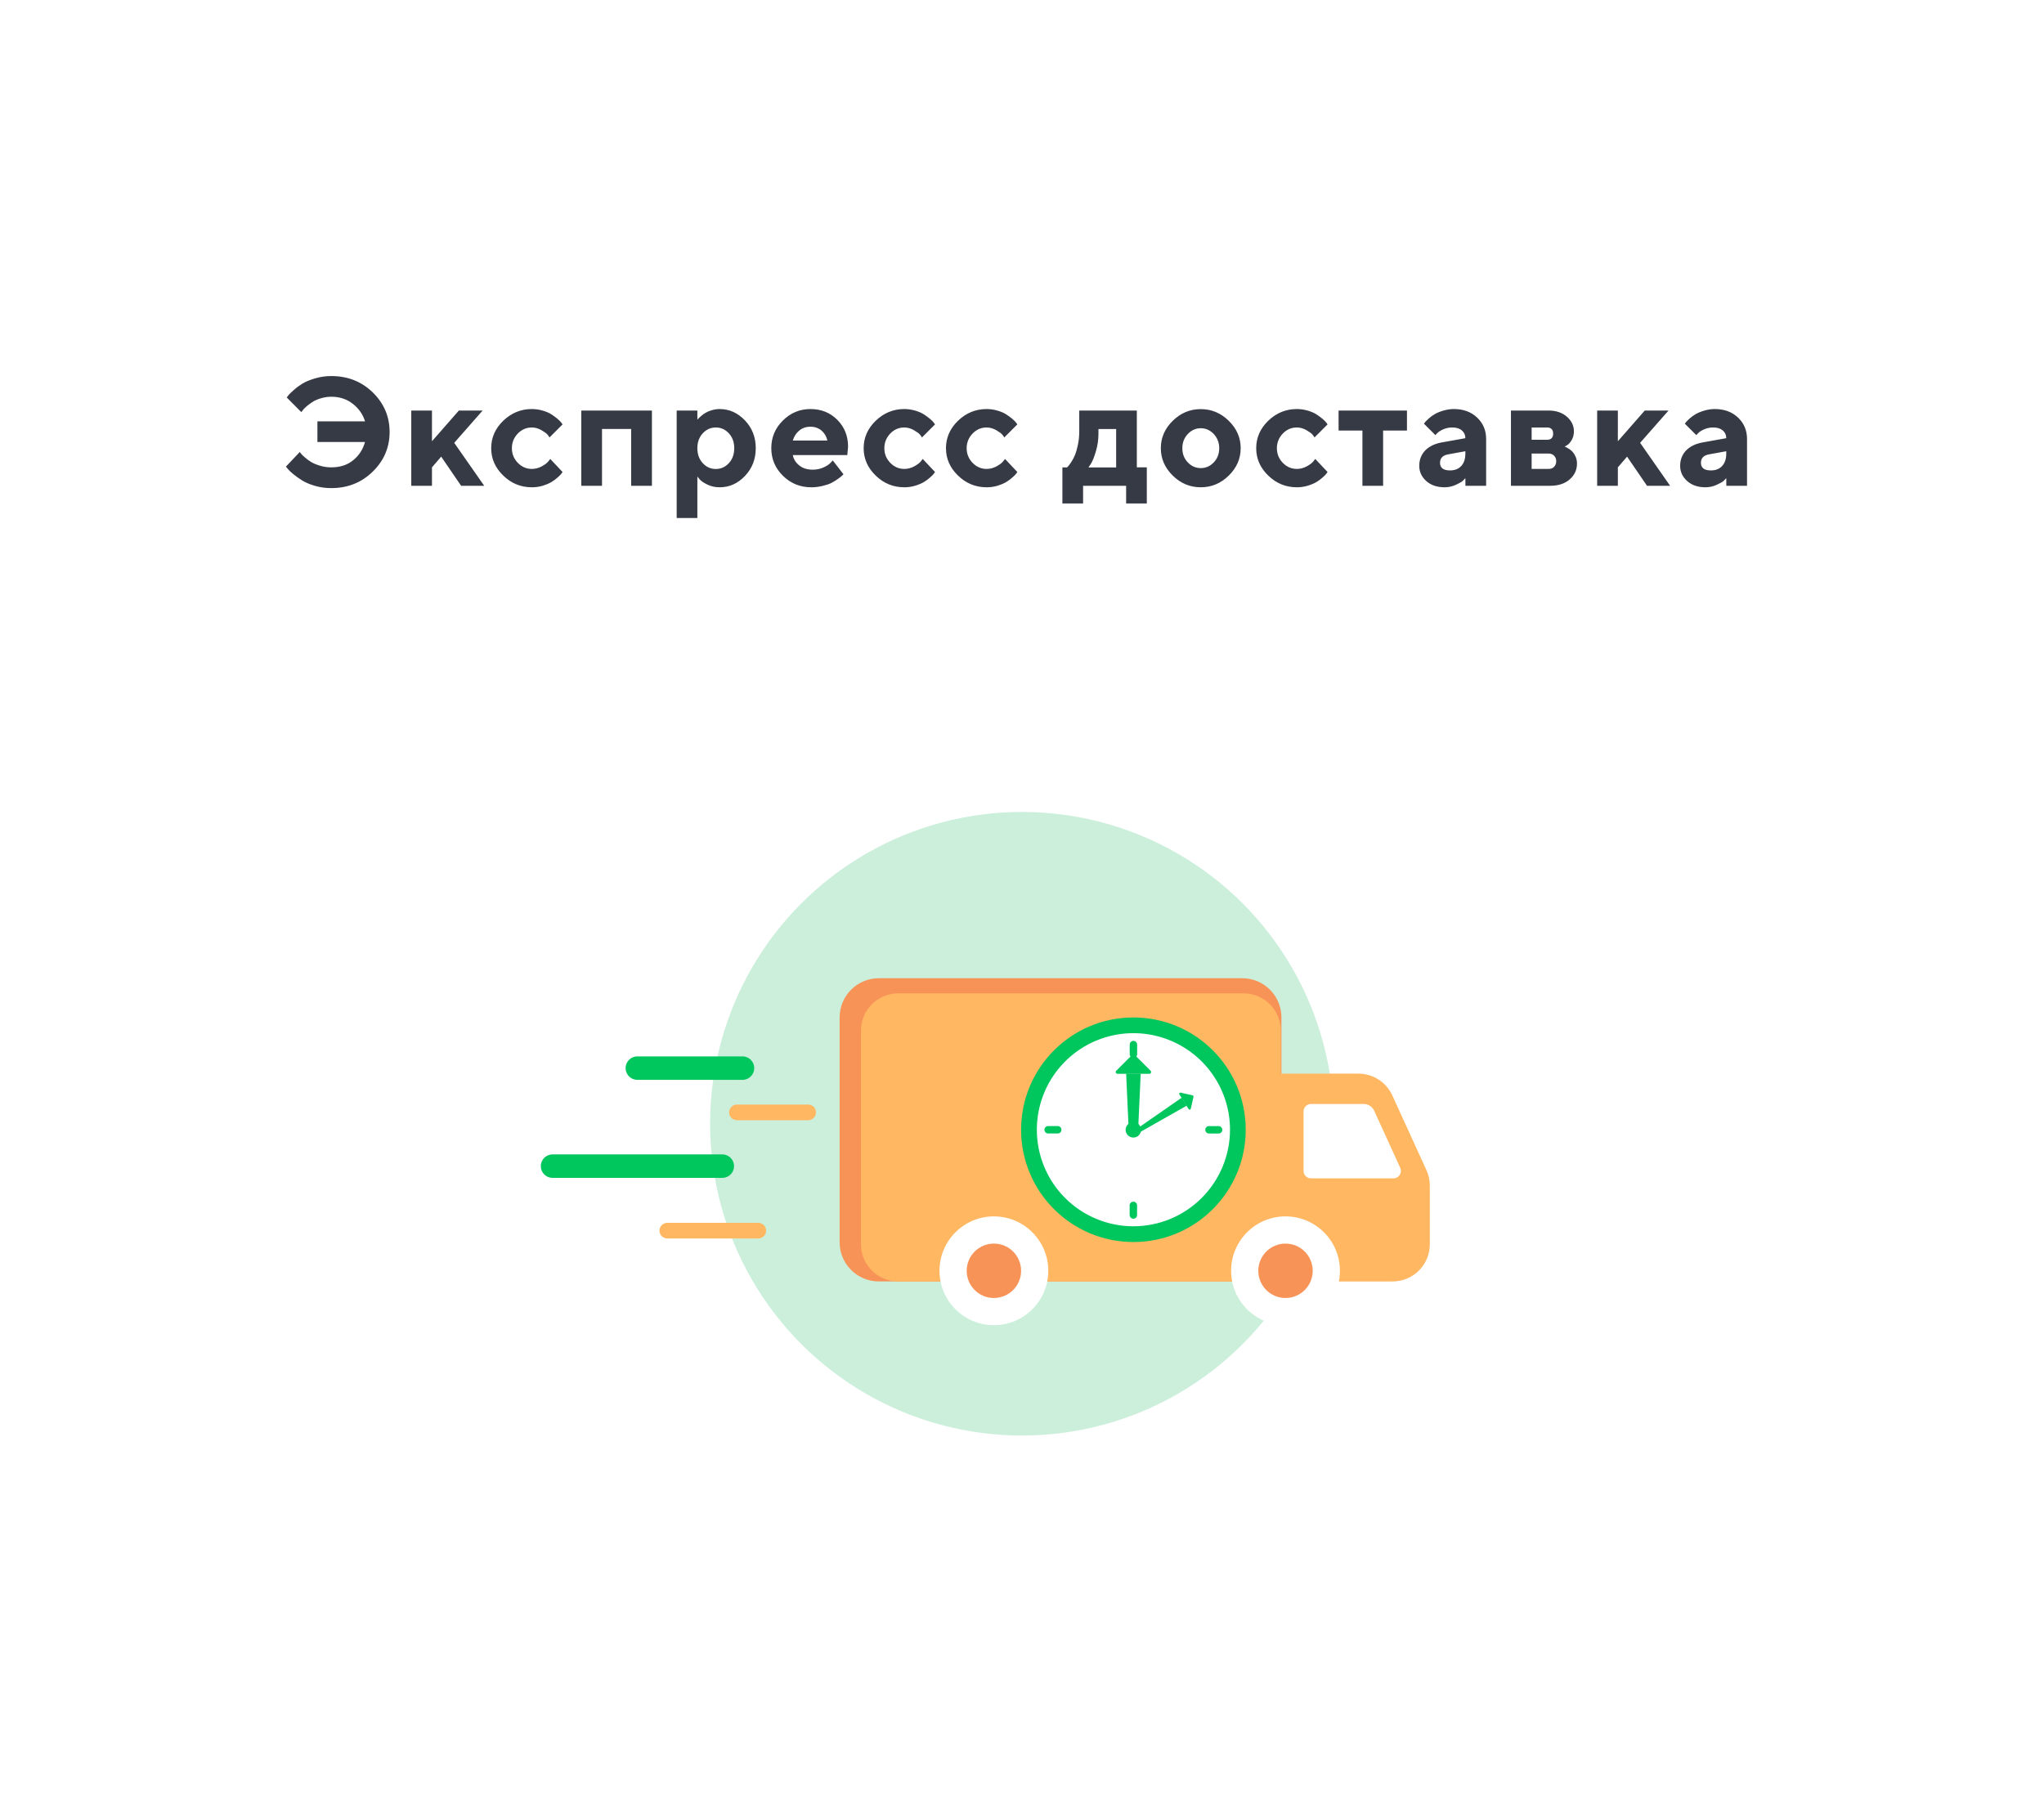 <svg width="213" height="189" viewBox="0 0 213 189" fill="none" xmlns="http://www.w3.org/2000/svg">
<g filter="url(#filter0_d_1457_532)">
<rect x="17.998" y="17.631" width="175" height="150" rx="10" fill="white"/>
<path d="M33.522 37.197C32.928 37.197 32.366 37.283 31.834 37.44C31.303 37.596 30.866 37.775 30.538 37.971C30.209 38.174 29.897 38.4 29.616 38.65C29.327 38.908 29.139 39.088 29.061 39.19C28.983 39.291 28.92 39.369 28.881 39.432L30.397 40.955L30.53 40.791C30.6 40.682 30.725 40.549 30.905 40.393C31.077 40.236 31.288 40.08 31.522 39.924C31.756 39.768 32.045 39.635 32.405 39.525C32.764 39.416 33.131 39.353 33.522 39.353C34.397 39.353 35.147 39.603 35.772 40.096C36.397 40.588 36.819 41.197 37.038 41.916H32.077V44.072H37.038C36.819 44.846 36.413 45.478 35.803 45.971C35.194 46.471 34.436 46.713 33.522 46.713C33.116 46.713 32.717 46.658 32.342 46.541C31.959 46.424 31.655 46.299 31.428 46.158C31.194 46.018 30.975 45.861 30.772 45.674C30.561 45.494 30.428 45.369 30.373 45.291C30.311 45.213 30.272 45.158 30.241 45.111L28.795 46.635L28.991 46.877C29.108 47.025 29.303 47.205 29.569 47.424C29.834 47.643 30.139 47.861 30.491 48.08C30.842 48.299 31.288 48.486 31.827 48.643C32.366 48.799 32.928 48.877 33.522 48.877C35.225 48.877 36.663 48.307 37.834 47.166C39.006 46.025 39.6 44.643 39.6 43.033C39.6 41.424 39.014 40.049 37.85 38.908C36.678 37.768 35.241 37.197 33.522 37.197ZM49.295 40.791H46.819L44.014 43.994V40.791H41.858V48.635H44.014V46.713L44.975 45.596L47.053 48.635H49.459L46.334 44.158L49.295 40.791ZM50.186 44.713C50.186 45.807 50.6 46.76 51.444 47.572C52.28 48.385 53.272 48.791 54.42 48.791C54.827 48.791 55.217 48.736 55.584 48.619C55.952 48.502 56.248 48.377 56.475 48.236C56.709 48.096 56.92 47.94 57.116 47.76C57.319 47.58 57.444 47.455 57.498 47.377C57.553 47.299 57.592 47.244 57.623 47.197L56.342 45.838L56.131 46.103C55.991 46.275 55.756 46.447 55.436 46.619C55.116 46.791 54.78 46.877 54.42 46.877C53.858 46.877 53.373 46.666 52.959 46.244C52.553 45.822 52.342 45.315 52.342 44.721C52.342 44.127 52.553 43.611 52.959 43.19C53.366 42.768 53.858 42.557 54.42 42.557C54.78 42.557 55.116 42.658 55.436 42.846C55.756 43.033 55.967 43.19 56.061 43.307C56.155 43.432 56.225 43.525 56.264 43.596L57.623 42.236L57.506 42.072C57.428 41.963 57.295 41.822 57.108 41.666C56.928 41.51 56.717 41.361 56.483 41.205C56.248 41.049 55.952 40.916 55.584 40.807C55.217 40.697 54.827 40.635 54.42 40.635C53.272 40.635 52.28 41.049 51.436 41.861C50.6 42.674 50.186 43.627 50.186 44.713ZM61.733 42.713H64.772V48.635H66.936V40.791H59.577V48.635H61.733V42.713ZM73.991 48.791C75.006 48.791 75.881 48.4 76.631 47.611C77.381 46.822 77.756 45.853 77.756 44.713C77.756 43.572 77.381 42.611 76.631 41.822C75.881 41.033 75.006 40.635 73.991 40.635C73.702 40.635 73.428 40.682 73.163 40.76C72.897 40.838 72.678 40.932 72.514 41.033C72.342 41.135 72.186 41.252 72.045 41.377C71.905 41.502 71.811 41.588 71.764 41.635C71.717 41.682 71.686 41.721 71.67 41.752V40.791H69.514V51.994H71.67V47.674L71.913 47.963C72.069 48.15 72.342 48.33 72.733 48.518C73.124 48.705 73.538 48.791 73.991 48.791ZM73.592 42.557C74.124 42.557 74.577 42.76 74.952 43.166C75.327 43.572 75.514 44.088 75.514 44.721C75.514 45.346 75.327 45.869 74.952 46.275C74.577 46.682 74.124 46.885 73.592 46.885C73.061 46.885 72.608 46.682 72.233 46.275C71.858 45.869 71.67 45.346 71.67 44.721C71.67 44.088 71.858 43.572 72.233 43.166C72.608 42.76 73.061 42.557 73.592 42.557ZM87.295 45.432L87.374 44.557C87.374 43.44 86.999 42.51 86.256 41.76C85.506 41.01 84.577 40.635 83.46 40.635C82.335 40.635 81.374 41.041 80.577 41.838C79.772 42.635 79.374 43.596 79.374 44.713C79.374 45.838 79.78 46.799 80.592 47.596C81.405 48.393 82.381 48.791 83.538 48.791C83.944 48.791 84.335 48.744 84.717 48.65C85.1 48.557 85.413 48.455 85.655 48.33C85.889 48.205 86.116 48.065 86.335 47.908C86.545 47.752 86.686 47.643 86.749 47.58L86.897 47.432L85.78 45.994L85.553 46.236C85.413 46.4 85.163 46.565 84.819 46.721C84.475 46.877 84.1 46.955 83.694 46.955C83.131 46.955 82.663 46.815 82.295 46.518C81.92 46.221 81.694 45.861 81.616 45.432H87.295ZM83.46 42.478C83.913 42.478 84.303 42.619 84.616 42.885C84.928 43.158 85.131 43.502 85.217 43.916H81.616C81.741 43.494 81.967 43.143 82.288 42.877C82.608 42.611 82.999 42.478 83.46 42.478ZM88.999 44.713C88.999 45.807 89.413 46.76 90.256 47.572C91.092 48.385 92.085 48.791 93.233 48.791C93.639 48.791 94.03 48.736 94.397 48.619C94.764 48.502 95.061 48.377 95.288 48.236C95.522 48.096 95.733 47.94 95.928 47.76C96.131 47.58 96.256 47.455 96.311 47.377C96.366 47.299 96.405 47.244 96.436 47.197L95.155 45.838L94.944 46.103C94.803 46.275 94.569 46.447 94.249 46.619C93.928 46.791 93.592 46.877 93.233 46.877C92.67 46.877 92.186 46.666 91.772 46.244C91.366 45.822 91.155 45.315 91.155 44.721C91.155 44.127 91.366 43.611 91.772 43.19C92.178 42.768 92.67 42.557 93.233 42.557C93.592 42.557 93.928 42.658 94.249 42.846C94.569 43.033 94.78 43.19 94.874 43.307C94.967 43.432 95.038 43.525 95.077 43.596L96.436 42.236L96.319 42.072C96.241 41.963 96.108 41.822 95.92 41.666C95.741 41.51 95.53 41.361 95.295 41.205C95.061 41.049 94.764 40.916 94.397 40.807C94.03 40.697 93.639 40.635 93.233 40.635C92.085 40.635 91.092 41.049 90.249 41.861C89.413 42.674 88.999 43.627 88.999 44.713ZM97.577 44.713C97.577 45.807 97.991 46.76 98.835 47.572C99.67 48.385 100.663 48.791 101.811 48.791C102.217 48.791 102.608 48.736 102.975 48.619C103.342 48.502 103.639 48.377 103.866 48.236C104.1 48.096 104.311 47.94 104.506 47.76C104.709 47.58 104.834 47.455 104.889 47.377C104.944 47.299 104.983 47.244 105.014 47.197L103.733 45.838L103.522 46.103C103.381 46.275 103.147 46.447 102.827 46.619C102.506 46.791 102.17 46.877 101.811 46.877C101.249 46.877 100.764 46.666 100.35 46.244C99.944 45.822 99.733 45.315 99.733 44.721C99.733 44.127 99.944 43.611 100.35 43.19C100.756 42.768 101.249 42.557 101.811 42.557C102.17 42.557 102.506 42.658 102.827 42.846C103.147 43.033 103.358 43.19 103.452 43.307C103.545 43.432 103.616 43.525 103.655 43.596L105.014 42.236L104.897 42.072C104.819 41.963 104.686 41.822 104.499 41.666C104.319 41.51 104.108 41.361 103.874 41.205C103.639 41.049 103.342 40.916 102.975 40.807C102.608 40.697 102.217 40.635 101.811 40.635C100.663 40.635 99.67 41.049 98.827 41.861C97.991 42.674 97.577 43.627 97.577 44.713ZM109.709 46.713V50.478H111.866V48.635H116.35V50.478H118.506V46.713H117.467V40.791H111.467V42.955C111.467 43.447 111.42 43.916 111.327 44.361C111.233 44.799 111.131 45.158 111.022 45.424C110.913 45.69 110.78 45.94 110.631 46.166C110.483 46.385 110.381 46.525 110.319 46.588C110.256 46.643 110.217 46.69 110.186 46.721L109.709 46.713ZM113.467 42.721H115.311V46.721H112.428L112.702 46.307C112.874 46.025 113.038 45.596 113.209 45.01C113.381 44.424 113.467 43.822 113.467 43.205V42.721ZM122.209 44.721C122.209 44.135 122.397 43.643 122.78 43.236C123.155 42.838 123.608 42.635 124.131 42.635C124.647 42.635 125.1 42.838 125.483 43.236C125.858 43.643 126.053 44.135 126.053 44.721C126.053 45.307 125.858 45.799 125.483 46.197C125.1 46.596 124.647 46.791 124.131 46.791C123.608 46.791 123.155 46.596 122.78 46.197C122.397 45.799 122.209 45.307 122.209 44.721ZM128.288 44.713C128.288 43.627 127.874 42.674 127.045 41.861C126.217 41.049 125.249 40.643 124.131 40.643C123.006 40.643 122.038 41.049 121.209 41.861C120.381 42.674 119.967 43.627 119.967 44.713C119.967 45.807 120.381 46.76 121.209 47.572C122.038 48.385 123.006 48.791 124.131 48.791C125.249 48.791 126.217 48.385 127.045 47.572C127.874 46.76 128.288 45.807 128.288 44.713ZM129.905 44.713C129.905 45.807 130.319 46.76 131.163 47.572C131.999 48.385 132.991 48.791 134.139 48.791C134.545 48.791 134.936 48.736 135.303 48.619C135.67 48.502 135.967 48.377 136.194 48.236C136.428 48.096 136.639 47.94 136.834 47.76C137.038 47.58 137.163 47.455 137.217 47.377C137.272 47.299 137.311 47.244 137.342 47.197L136.061 45.838L135.85 46.103C135.709 46.275 135.475 46.447 135.155 46.619C134.834 46.791 134.499 46.877 134.139 46.877C133.577 46.877 133.092 46.666 132.678 46.244C132.272 45.822 132.061 45.315 132.061 44.721C132.061 44.127 132.272 43.611 132.678 43.19C133.084 42.768 133.577 42.557 134.139 42.557C134.499 42.557 134.834 42.658 135.155 42.846C135.475 43.033 135.686 43.19 135.78 43.307C135.874 43.432 135.944 43.525 135.983 43.596L137.342 42.236L137.225 42.072C137.147 41.963 137.014 41.822 136.827 41.666C136.647 41.51 136.436 41.361 136.202 41.205C135.967 41.049 135.67 40.916 135.303 40.807C134.936 40.697 134.545 40.635 134.139 40.635C132.991 40.635 131.999 41.049 131.155 41.861C130.319 42.674 129.905 43.627 129.905 44.713ZM138.491 42.877H140.975V48.635H143.131V42.877H145.616V40.791H138.491V42.877ZM151.709 48.635H153.866V43.752C153.866 42.861 153.553 42.119 152.928 41.525C152.303 40.932 151.491 40.635 150.506 40.635C150.124 40.635 149.749 40.697 149.381 40.807C149.022 40.916 148.725 41.041 148.499 41.174C148.28 41.307 148.069 41.455 147.881 41.627C147.694 41.799 147.569 41.924 147.514 41.994C147.459 42.065 147.413 42.119 147.381 42.158L148.577 43.353L148.756 43.166C148.881 43.025 149.084 42.893 149.374 42.76C149.67 42.627 149.991 42.557 150.342 42.557C150.772 42.557 151.108 42.666 151.342 42.869C151.584 43.08 151.702 43.346 151.702 43.674L149.217 44.119C148.499 44.252 147.928 44.533 147.514 44.955C147.108 45.385 146.897 45.916 146.897 46.557C146.897 47.182 147.147 47.705 147.631 48.143C148.124 48.58 148.756 48.791 149.538 48.791C149.944 48.791 150.334 48.705 150.709 48.533C151.084 48.361 151.334 48.221 151.444 48.111C151.553 48.002 151.639 47.916 151.702 47.838L151.709 48.635ZM150.1 47.033C149.413 47.033 149.061 46.768 149.061 46.236C149.061 45.744 149.358 45.447 149.944 45.353L151.702 45.033V45.275C151.702 45.83 151.561 46.26 151.272 46.572C150.983 46.885 150.592 47.033 150.1 47.033ZM156.452 40.791V48.635H160.53C161.381 48.635 162.061 48.416 162.569 47.971C163.077 47.533 163.334 46.978 163.334 46.315C163.334 46.065 163.288 45.83 163.194 45.611C163.1 45.4 162.999 45.236 162.889 45.111C162.78 44.986 162.647 44.877 162.499 44.783C162.342 44.69 162.241 44.627 162.186 44.603C162.124 44.588 162.084 44.572 162.053 44.557L162.288 44.408C162.444 44.33 162.608 44.15 162.772 43.885C162.928 43.619 163.014 43.315 163.014 42.955C163.014 42.369 162.764 41.861 162.28 41.432C161.788 41.01 161.155 40.791 160.374 40.791H156.452ZM160.374 45.275C160.616 45.275 160.811 45.353 160.952 45.502C161.092 45.65 161.17 45.838 161.17 46.072C161.17 46.307 161.092 46.502 160.952 46.65C160.811 46.807 160.616 46.877 160.374 46.877H158.608V45.275H160.374ZM160.85 43.197C160.85 43.627 160.631 43.838 160.209 43.838H158.608V42.557H160.209C160.631 42.557 160.85 42.775 160.85 43.197ZM172.874 40.791H170.397L167.592 43.994V40.791H165.436V48.635H167.592V46.713L168.553 45.596L170.631 48.635H173.038L169.913 44.158L172.874 40.791ZM178.897 48.635H181.053V43.752C181.053 42.861 180.741 42.119 180.116 41.525C179.491 40.932 178.678 40.635 177.694 40.635C177.311 40.635 176.936 40.697 176.569 40.807C176.209 40.916 175.913 41.041 175.686 41.174C175.467 41.307 175.256 41.455 175.069 41.627C174.881 41.799 174.756 41.924 174.702 41.994C174.647 42.065 174.6 42.119 174.569 42.158L175.764 43.353L175.944 43.166C176.069 43.025 176.272 42.893 176.561 42.76C176.858 42.627 177.178 42.557 177.53 42.557C177.959 42.557 178.295 42.666 178.53 42.869C178.772 43.08 178.889 43.346 178.889 43.674L176.405 44.119C175.686 44.252 175.116 44.533 174.702 44.955C174.295 45.385 174.084 45.916 174.084 46.557C174.084 47.182 174.334 47.705 174.819 48.143C175.311 48.58 175.944 48.791 176.725 48.791C177.131 48.791 177.522 48.705 177.897 48.533C178.272 48.361 178.522 48.221 178.631 48.111C178.741 48.002 178.827 47.916 178.889 47.838L178.897 48.635ZM177.288 47.033C176.6 47.033 176.249 46.768 176.249 46.236C176.249 45.744 176.545 45.447 177.131 45.353L178.889 45.033V45.275C178.889 45.83 178.749 46.26 178.459 46.572C178.17 46.885 177.78 47.033 177.288 47.033Z" fill="#363A45"/>
<circle cx="105.499" cy="115.131" r="32.5" fill="#CCEFDB"/>
<path d="M86.494 104.047C86.494 101.791 88.322 99.963 90.577 99.963H128.452C130.707 99.963 132.535 101.791 132.535 104.047V131.568H90.577C88.322 131.568 86.494 129.74 86.494 127.484V104.047Z" fill="#F89358"/>
<path fill-rule="evenodd" clip-rule="evenodd" d="M88.719 105.421C88.719 103.278 90.456 101.541 92.598 101.541H128.584C130.727 101.541 132.464 103.278 132.464 105.421V109.908H140.559C142.079 109.908 143.458 110.795 144.089 112.176L147.648 119.971C147.879 120.476 147.998 121.026 147.998 121.582V127.689C147.998 129.831 146.261 131.569 144.118 131.569H132.464V131.57H92.598C90.456 131.57 88.719 129.833 88.719 127.69V105.421Z" fill="#FFB762"/>
<path d="M141.108 113.07H135.615C135.186 113.07 134.839 113.418 134.839 113.846V120.046C134.839 120.475 135.186 120.822 135.615 120.822H144.209C144.774 120.822 145.149 120.238 144.915 119.724L142.196 113.769C142.001 113.344 141.576 113.07 141.108 113.07Z" fill="white"/>
<path d="M132.96 136.125C129.829 136.125 127.291 133.587 127.291 130.456C127.291 127.325 129.829 124.787 132.96 124.787C136.091 124.787 138.629 127.325 138.629 130.456C138.629 133.587 136.091 136.125 132.96 136.125Z" fill="white"/>
<path d="M132.96 133.293C131.395 133.293 130.125 132.024 130.125 130.458C130.125 128.892 131.395 127.623 132.96 127.623C134.526 127.623 135.795 128.892 135.795 130.458C135.795 132.024 134.526 133.293 132.96 133.293Z" fill="#F89358"/>
<path d="M102.571 136.125C99.44 136.125 96.902 133.587 96.902 130.456C96.902 127.325 99.44 124.787 102.571 124.787C105.702 124.787 108.24 127.325 108.24 130.456C108.24 133.587 105.702 136.125 102.571 136.125Z" fill="white"/>
<path d="M102.572 133.293C101.006 133.293 99.737 132.024 99.737 130.458C99.737 128.892 101.006 127.623 102.572 127.623C104.137 127.623 105.406 128.892 105.406 130.458C105.406 132.024 104.137 133.293 102.572 133.293Z" fill="#F89358"/>
<path d="M110.255 113.072H113.26V119.928H114.552C117.451 119.928 118.9 118.52 118.898 115.703C118.898 112.944 117.553 111.565 114.863 111.566H114.321V109.334L114.709 109.334C117.023 109.334 118.82 109.889 120.102 111C121.383 112.11 122.024 113.656 122.023 115.638C122.023 117.748 121.359 119.363 120.032 120.484C118.705 121.605 116.785 122.168 114.27 122.176H110.255V113.072Z" fill="#00C65E"/>
<path d="M113.262 109.334H110.255V112.013H113.262V109.334Z" fill="#00C65E"/>
<path d="M65.416 109.332L76.373 109.332" stroke="#00C65E" stroke-width="2.444" stroke-linecap="round"/>
<path d="M75.793 113.947L83.216 113.947" stroke="#FFB762" stroke-width="1.629" stroke-linecap="round"/>
<path d="M56.58 119.549L74.27 119.549" stroke="#00C65E" stroke-width="2.444" stroke-linecap="round"/>
<path d="M68.537 126.273L78.019 126.273" stroke="#FFB762" stroke-width="1.629" stroke-linecap="round"/>
<path d="M117.109 127.459C123.573 127.459 128.813 122.219 128.813 115.756C128.813 109.292 123.573 104.053 117.109 104.053C110.646 104.053 105.406 109.292 105.406 115.756C105.406 122.219 110.646 127.459 117.109 127.459Z" fill="#00C65E"/>
<path d="M117.11 125.699C122.601 125.699 127.053 121.248 127.053 115.756C127.053 110.264 122.601 105.812 117.11 105.812C111.618 105.812 107.166 110.264 107.166 115.756C107.166 121.248 111.618 125.699 117.11 125.699Z" fill="white"/>
<path d="M117.11 125.818C115.119 125.818 113.173 125.227 111.519 124.121C109.864 123.015 108.574 121.443 107.813 119.604C107.051 117.765 106.852 115.741 107.241 113.789C107.629 111.837 108.588 110.044 109.996 108.637C111.403 107.229 113.197 106.271 115.149 105.883C117.101 105.495 119.125 105.694 120.964 106.456C122.803 107.218 124.374 108.508 125.48 110.163C126.586 111.818 127.176 113.763 127.176 115.754C127.173 118.423 126.111 120.981 124.224 122.868C122.337 124.755 119.778 125.816 117.11 125.818ZM117.11 105.931C115.167 105.931 113.268 106.508 111.653 107.587C110.037 108.666 108.778 110.2 108.035 111.995C107.291 113.79 107.097 115.765 107.476 117.67C107.855 119.576 108.79 121.326 110.164 122.7C111.538 124.073 113.288 125.009 115.193 125.388C117.099 125.767 119.074 125.572 120.869 124.829C122.663 124.085 124.197 122.826 125.277 121.211C126.356 119.596 126.932 117.697 126.932 115.754C126.93 113.149 125.895 110.652 124.053 108.809C122.212 106.967 119.714 105.931 117.11 105.928V105.931Z" fill="white"/>
<path d="M117.104 116.57C117.549 116.57 117.909 116.209 117.909 115.765C117.909 115.32 117.549 114.959 117.104 114.959C116.659 114.959 116.298 115.32 116.298 115.765C116.298 116.209 116.659 116.57 117.104 116.57Z" fill="#00C65E"/>
<path d="M117.5 107.882V106.882C117.5 106.668 117.326 106.494 117.112 106.494C116.898 106.494 116.724 106.668 116.724 106.882V107.882C116.724 108.096 116.898 108.27 117.112 108.27C117.326 108.27 117.5 108.096 117.5 107.882Z" fill="#00C65E"/>
<path d="M117.493 124.642V123.642C117.493 123.428 117.319 123.254 117.105 123.254C116.89 123.254 116.717 123.428 116.717 123.642V124.642C116.717 124.856 116.89 125.03 117.105 125.03C117.319 125.03 117.493 124.856 117.493 124.642Z" fill="#00C65E"/>
<path d="M109.223 115.371H108.223C108.009 115.371 107.835 115.544 107.835 115.759C107.835 115.973 108.009 116.146 108.223 116.146H109.223C109.437 116.146 109.611 115.973 109.611 115.759C109.611 115.544 109.437 115.371 109.223 115.371Z" fill="#00C65E"/>
<path d="M125.985 115.375H124.985C124.771 115.375 124.597 115.548 124.597 115.762C124.597 115.977 124.771 116.15 124.985 116.15H125.985C126.199 116.15 126.373 115.977 126.373 115.762C126.373 115.548 126.199 115.375 125.985 115.375Z" fill="#00C65E"/>
<path d="M117.602 115.763H116.62L116.352 109.91H117.87L117.602 115.763Z" fill="#00C65E"/>
<path d="M118.9 109.608C119.017 109.725 118.934 109.926 118.768 109.926H115.451C115.286 109.926 115.203 109.725 115.32 109.608L116.978 107.95C117.051 107.877 117.169 107.877 117.241 107.95L118.9 109.608Z" fill="#00C65E"/>
<path d="M117.562 116.139L117.325 115.762L122.136 112.417L122.659 113.248L117.562 116.139Z" fill="#00C65E"/>
<path d="M123.089 113.568C123.065 113.675 122.922 113.699 122.864 113.606L121.901 112.075C121.842 111.982 121.925 111.864 122.033 111.888L123.281 112.172C123.347 112.187 123.389 112.253 123.374 112.32L123.089 113.568Z" fill="#00C65E"/>
</g>
<defs>
<filter id="filter0_d_1457_532" x="-0.001" y="0.631" width="213" height="188" filterUnits="userSpaceOnUse" color-interpolation-filters="sRGB">
<feFlood flood-opacity="0" result="BackgroundImageFix"/>
<feColorMatrix in="SourceAlpha" type="matrix" values="0 0 0 0 0 0 0 0 0 0 0 0 0 0 0 0 0 0 127 0" result="hardAlpha"/>
<feMorphology radius="3" operator="dilate" in="SourceAlpha" result="effect1_dropShadow_1457_532"/>
<feOffset dx="1" dy="2"/>
<feGaussianBlur stdDeviation="8"/>
<feColorMatrix type="matrix" values="0 0 0 0 0.212 0 0 0 0 0.227 0 0 0 0 0.271 0 0 0 0.08 0"/>
<feBlend mode="normal" in2="BackgroundImageFix" result="effect1_dropShadow_1457_532"/>
<feBlend mode="normal" in="SourceGraphic" in2="effect1_dropShadow_1457_532" result="shape"/>
</filter>
</defs>
</svg>

